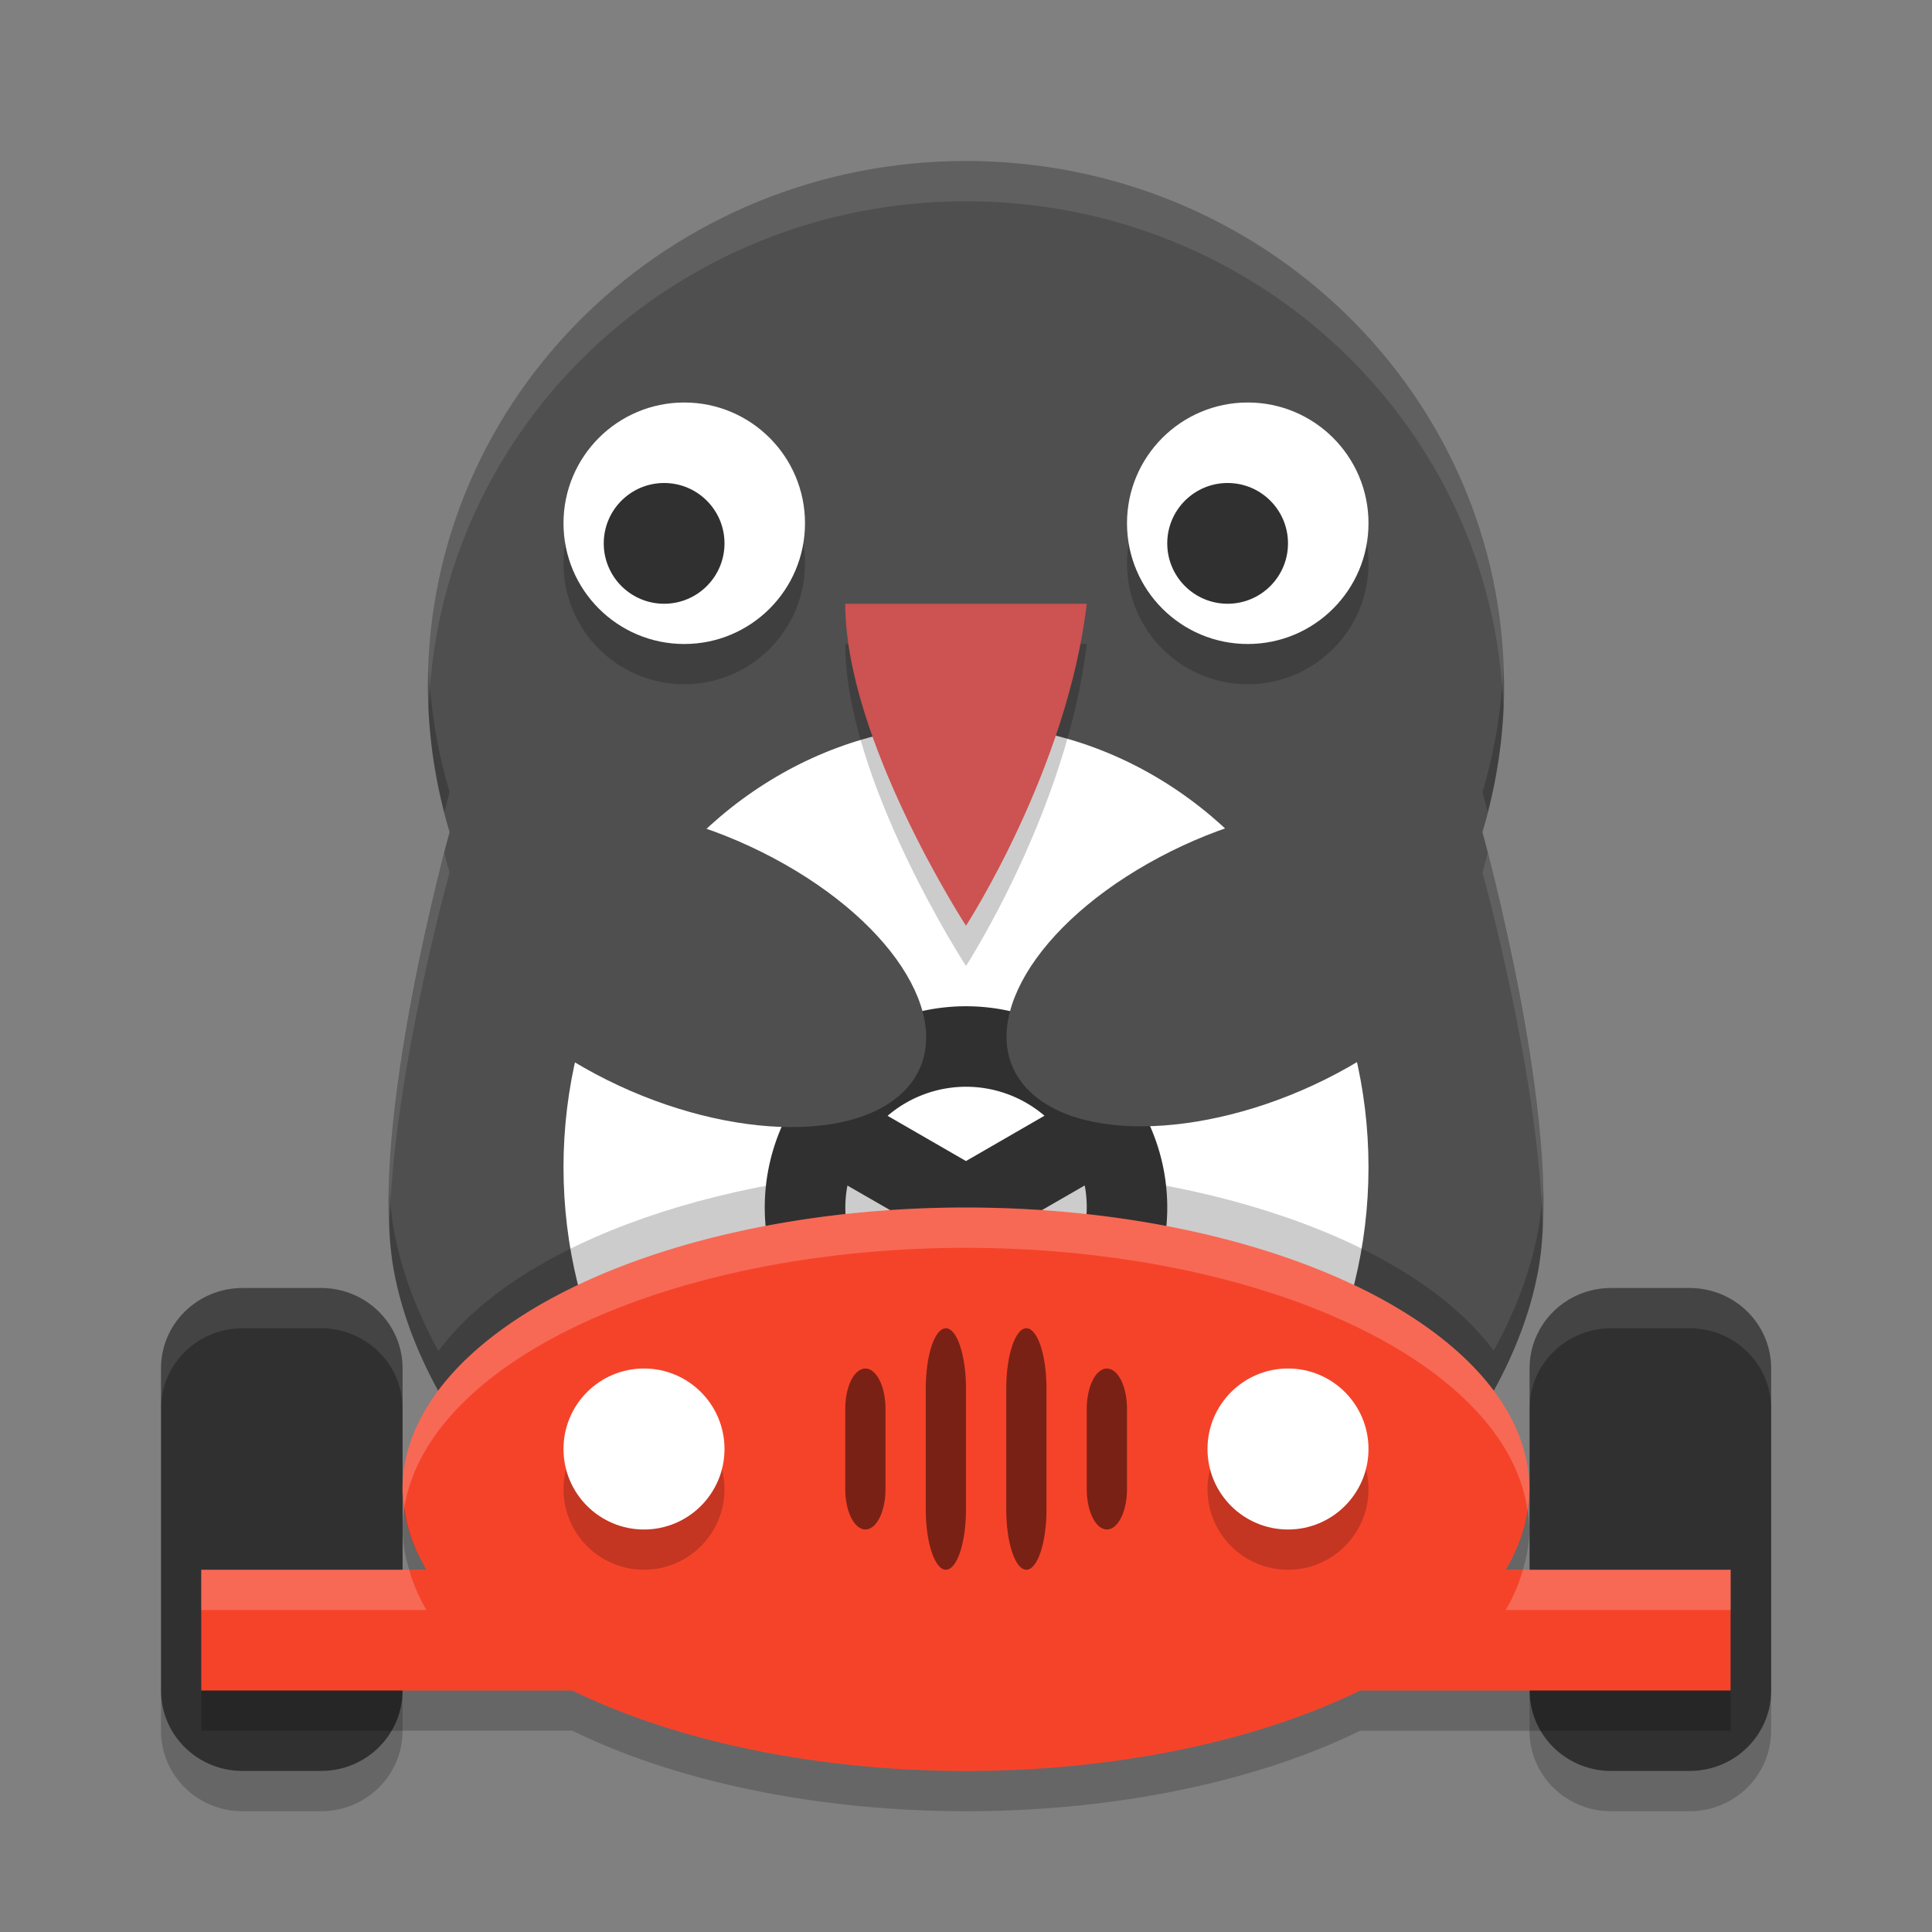 <svg height="24" width="24" xmlns="http://www.w3.org/2000/svg"><rect width="100%" height="100%" fill="#808080" stroke="none"/><g transform="translate(1 1)"><path d="m2.015 15c-.562 0-1.015.446-1.015 1v4c0 .554.453 1 1.015 1h.971c.562 0 1.015-.446 1.015-1v-4c0-.554-.453-1-1.015-1zm17 0c-.562 0-1.014.446-1.014 1v4c0 .554.453 1 1.015 1h.971c.562 0 1.015-.446 1.015-1v-4c0-.554-.453-1-1.015-1h-.971z" fill="#303030"/><path d="m 1 20v .5c0 .554.453 1 1.015 1h .971c.562 0 1.015-.446 1.015-1v-.5c0 .554-.453 1-1.015 1h-.971c-.562 0-1.015-.446-1.015-1zm17 0v .5c0 .554.453 1 1.015 1h.971c.562 0 1.015-.446 1.015-1v-.5c0 .554-.453 1-1.015 1h-.971c-.562 0-1.015-.446-1.015-1z" opacity=".2"/><path d="m24.002 4c-7.384 0-13.371 5.833-13.371 13.031 0 1.266.192 2.487.539 3.644 0 0-2.047 7.287-1.387 10.883.192 1.048.587 2.056 1.109 3.006 2.034-2.741 7.26-4.561 13.107-4.565 5.844.002 11.071 1.818 13.111 4.557.521-.947.915-1.953 1.107-2.998.661-3.596-1.387-10.883-1.387-10.883.348-1.158.539-2.378.539-3.644.001-7.197-5.982-13.031-13.368-13.031z" fill="#4f4f4f" transform="matrix(.5 0 0 .5 -1 -1)"/><circle cx="7.5" cy="6" opacity=".2" r="1.5"/><circle cx="7.5" cy="5.5" fill="#fff" r="1.5"/><circle cx="14.5" cy="6" opacity=".2" r="1.5"/><circle cx="14.5" cy="5.5" fill="#fff" r="1.5"/><ellipse cx="11" cy="13.5" fill="#fff" rx="5" ry="5.5"/><path d="m10.652 16.609c-.005.141-.021.279-.021.422 0 1.088.149 2.139.408 3.148.04-.15.131-.504.131-.504-.293-.98-.468-2.007-.518-3.066zm26.697 0c-.049 1.06-.223 2.087-.518 3.066 0 0 .091.354.131.502.26-1.009.408-2.059.408-3.147 0-.142-.017-.281-.021-.422zm-13.349 12.391c-5.847.004-11.073 1.824-13.107 4.564-.522-.949-.917-1.958-1.109-3.005-.059-.319-.09-.674-.109-1.043-.017.743.001 1.451.109 2.043.192 1.048.587 2.056 1.109 3.006 2.034-2.74 7.26-4.56 13.107-4.564 5.844.002 11.071 1.818 13.111 4.557.521-.947.915-1.953 1.107-2.998.109-.592.126-1.3.109-2.043-.019.369-.051.724-.109 1.043-.192 1.045-.587 2.051-1.107 2.998-2.04-2.739-7.267-4.555-13.111-4.557z" opacity=".2" transform="matrix(.5 0 0 .5 -1 -1)"/><path d="m9.5 7h3c-.24 2.054-1.5 4-1.5 4s-1.5-2.309-1.5-4z" opacity=".2"/><g fill="#303030"><circle cx="7.25" cy="5.75" r=".75" stroke-width=".5"/><circle cx="14.25" cy="5.75" r=".75" stroke-width=".5"/></g><path d="m9.5 6.5h3c-.24 2.054-1.5 4-1.5 4s-1.5-2.309-1.5-4z" fill="#cd5252"/><path d="m11 11.5a2.5 2.5 0 0 0 -2.5 2.5 2.5 2.5 0 0 0 2.5 2.5 2.5 2.5 0 0 0 2.5-2.5 2.5 2.5 0 0 0 -2.5-2.5zm0 1a1.5 1.5 0 0 1  .975.36l-.975.563-.974-.562a1.5 1.5 0 0 1  .974-.361zm1.475 1.226a1.5 1.5 0 0 1  .025.274 1.5 1.5 0 0 1 -1 1.413v-1.125l.975-.562zm-2.948.001.974.561v1.124a1.5 1.5 0 0 1 -1-1.412 1.5 1.5 0 0 1  .026-.273z" fill="#303030"/><path d="m11 14a7 3.5 0 0 0 -7 3.5 7 3.5 0 0 0  .297 1h-2.797v1.5h4.61a7 3.5 0 0 0 4.889 1 7 3.5 0 0 0 4.896-1h4.603v-1.5h-2.795a7 3.5 0 0 0  .295-1 7 3.5 0 0 0 -7-3.5z" fill="#f5432a"/><ellipse cx="-6.069" cy="13.522" fill="#4f4f4f" rx="1.775" ry="3.138" transform="matrix(.702 -.712 .87 .494 0 0)"/><ellipse cx="-17.313" cy="-2.703" fill="#4f4f4f" rx="1.775" ry="3.138" transform="matrix(-.702 -.712 -.87 .494 0 0)"/><circle cx="7" cy="17.5" opacity=".2" r="1"/><circle cx="7" cy="17" fill="#fff" r="1"/><circle cx="15" cy="17.5" opacity=".2" r="1"/><circle cx="15" cy="17" fill="#fff" r="1"/><path d="m10.75 15.5c-.139 0-.25.334-.25.75v1.5c0 .415.112.75.25.75s.25-.334.25-.75v-1.5c0-.415-.112-.75-.25-.75zm-1.0.5c-.139 0-.25.223-.25.5v1c0 .277.112.5.25.5.139 0 .25-.223.25-.5v-1c0-.277-.112-.5-.25-.5z" opacity=".5"/><path d="m11.75 15.5c.139 0 .25.334.25.75v1.5c0 .415-.112.75-.25.75-.139 0-.25-.334-.25-.75v-1.5c0-.415.112-.75.25-.75zm1.0.5c.139 0 .25.223.25.5v1c0 .277-.112.5-.25.5s-.25-.223-.25-.5v-1c0-.277.112-.5.25-.5z" opacity=".5"/><path d="m11.001 1c-3.692 0-6.685 2.916-6.685 6.515 0 .097.006.193.011.289.116-3.5 3.056-6.304 6.675-6.304 3.62 0 6.558 2.805 6.674 6.304.004-.096.011-.192.011-.289 0-3.598-2.991-6.515-6.684-6.515zm6.48 8.589c-.021.083-.041.167-.065.249 0 0 .706 2.534.748 4.42.088-1.679-.53-4.101-.683-4.669zm-12.962.001c-.153.57-.77 2.99-.683 4.668.043-1.886.748-4.42.748-4.42-.025-.082-.044-.165-.066-.248z" fill="#fff" opacity=".1"/><path d="m11 14a7 3.5 0 0 0 -7 3.5 7 3.5 0 0 0  .024.226 7 3.5 0 0 1 6.975-3.225 7 3.5 0 0 1 6.975 3.259 7 3.5 0 0 0  .025-.259 7 3.5 0 0 0 -7-3.5zm-9.5 4.5v.5h2.797a7 3.5 0 0 1 -.214-.5h-2.583zm16.418 0a7 3.5 0 0 1 -.213.5h2.795v-.5h-2.582z" fill="#fff" opacity=".2"/><path d="m4.024 17.725a7 3.5 0 0 0 -.024.274 7 3.5 0 0 0  .083.5h.214a7 3.5 0 0 1 -.273-.774zm13.951.033a7 3.5 0 0 1 -.27.741h.213a7 3.5 0 0 0  .082-.5 7 3.5 0 0 0 -.025-.241zm-16.475 2.241v.5h4.61a7 3.5 0 0 0 4.89 1.001 7 3.5 0 0 0 4.896-1h4.603v-.5h-4.603a7 3.5 0 0 1 -4.896 1 7 3.5 0 0 1 -4.89-1h-4.61z" opacity=".2"/><path d="m2.015 15c-.562 0-1.015.446-1.015 1v.5c0-.554.453-1 1.015-1h.971c.562 0 1.015.446 1.015 1v-.5c0-.554-.453-1-1.015-1zm17 0c-.562 0-1.014.446-1.014 1v.5c0-.554.453-1 1.015-1h.971c.562 0 1.015.446 1.015 1v-.5c0-.554-.453-1-1.015-1h-.971z" fill="#fff" opacity=".1"/></g></svg>